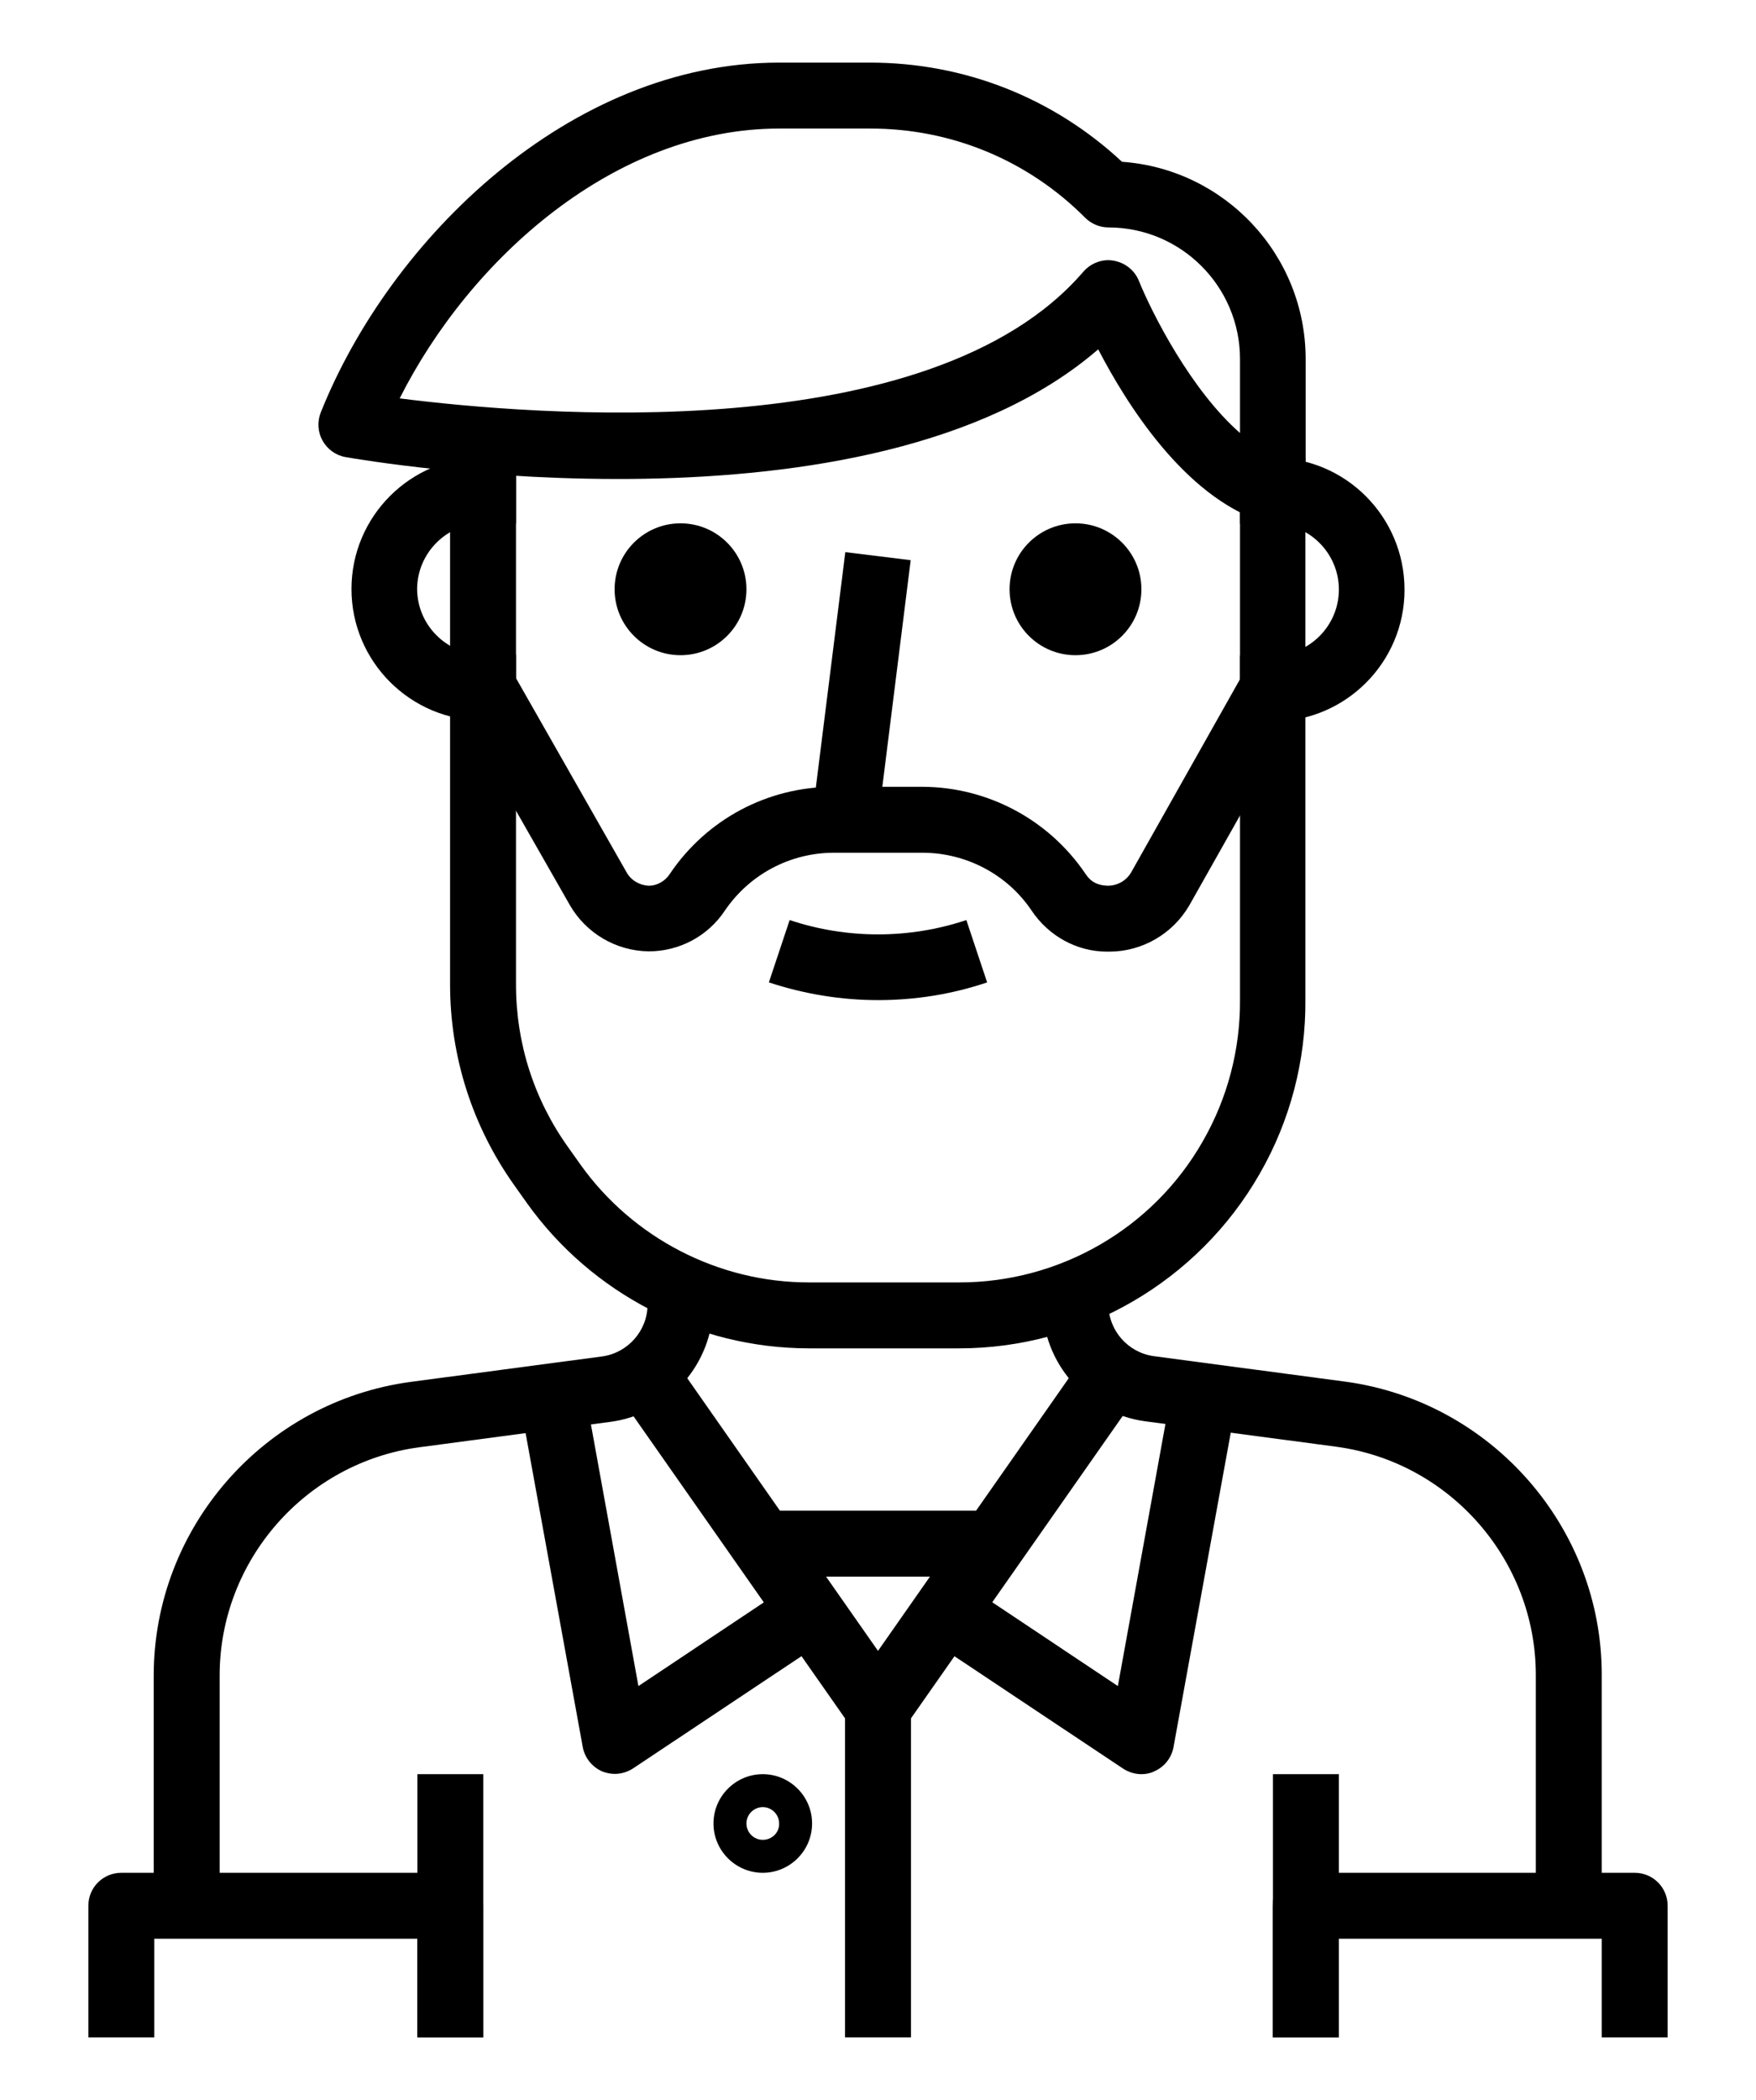 <?xml version="1.0" encoding="utf-8"?>
<!-- Generator: Adobe Illustrator 21.1.0, SVG Export Plug-In . SVG Version: 6.00 Build 0)  -->
<svg version="1.1" id="Layer_1" xmlns="http://www.w3.org/2000/svg" xmlns:xlink="http://www.w3.org/1999/xlink" x="0px" y="0px"
	 viewBox="0 0 634 758" style="enable-background:new 0 0 634 758;" xml:space="preserve">
<g>
	<g>
		<g>
			<circle cx="245.7" cy="212.7" r="23.8"/>
		</g>
	</g>
	<g>
		<g>
			<circle cx="388.3" cy="212.7" r="23.8"/>
		</g>
	</g>
	<g>
		<g>
			<path d="M305.2,199.3l-11.9,95c-0.4,3.4,0.6,6.8,2.9,9.3c2.3,2.6,5.5,4,8.9,4H317v-11.1l11.8-94.3L305.2,199.3z"/>
		</g>
	</g>
	<g>
		<g>
			<path d="M459.6,165.2h-11.9v23.8h11.9c13.1,0,23.8,10.7,23.8,23.8c0,13.1-10.7,23.8-23.8,23.8h-11.9v23.8h11.9
				c26.2,0,47.5-21.3,47.5-47.5C507.1,186.5,485.8,165.2,459.6,165.2z"/>
		</g>
	</g>
	<g>
		<g>
			<path d="M174.4,188.9h11.9v-23.8h-11.9c-26.2,0-47.5,21.3-47.5,47.5s21.3,47.5,47.5,47.5h11.9v-23.8h-11.9
				c-13.1,0-23.8-10.7-23.8-23.8C150.7,199.6,161.3,188.9,174.4,188.9z"/>
		</g>
	</g>
	<g>
		<g>
			<path d="M447.7,165.2v195.8c0.1,17.8-4.5,35.4-13.4,50.9c-17.9,31.5-51.6,51-87.9,51c0,0-0.1,0-0.1,0h-54.3
				c-32.6,0-63.5-16-82.4-42.5l-4.4-6.2c-12.4-17.3-18.9-37.6-18.9-58.9v-202h-23.8v202c0,26.2,8.1,51.4,23.3,72.7l4.4,6.2
				c23.4,32.8,61.4,52.4,101.7,52.5h54.3c0,0,0.1,0,0.1,0c44.8,0,86.3-24.2,108.5-63c11-19.1,16.7-40.9,16.5-62.8V165.2H447.7z"/>
		</g>
	</g>
	<g>
		<g>
			<path d="M405.1,58.4c-24.8-23.1-56.9-35.8-91-35.8h-32.8c-75.5,0-140.4,63.5-165.5,126.3c-1.3,3.3-1.1,7.1,0.7,10.2
				c1.7,3.1,4.8,5.3,8.3,5.9c8.1,1.4,189.2,32.4,271.7-38.9c10.4,20,31.1,52.9,59.2,62.2c1.2,0.4,2.5,0.6,3.8,0.6
				c2.5,0,4.9-0.8,7-2.2c3.1-2.2,4.9-5.8,4.9-9.6v-47.5C471.4,91.9,442.1,61,405.1,58.4z M447.7,156.3
				c-17.7-15.5-31.7-43.1-36.5-54.9c-1.5-3.8-5-6.6-9.1-7.3c-0.7-0.1-1.3-0.2-1.9-0.2c-3.4,0-6.7,1.5-9,4.1
				c-55.1,64.3-199.6,51.8-246.9,45.8c25.4-50.4,77.7-97.4,137.1-97.4h32.8c29.3,0,56.9,11.4,77.6,32.2c2.2,2.2,5.3,3.5,8.4,3.5
				c26.2,0,47.5,21.3,47.5,47.5L447.7,156.3L447.7,156.3z"/>
		</g>
	</g>
	<g>
		<g>
			<path d="M449.2,242.5l-40.8,72.4c-1.7,2.9-4.8,4.8-8.5,4.8c-3.7-0.1-6.2-1.5-8-4.3c-13.2-19.5-35.2-31.3-58.8-31.4h-32
				c-0.1,0-0.2,0-0.2,0c-23.7,0-45.8,11.7-59.1,31.5c-1.7,2.6-4.6,4.2-7.5,4.2h0c-3.3-0.1-6.4-1.9-8-4.7l-41.3-72.5l-20.6,11.8
				l41.4,72.5c5.8,10,16.5,16.4,28.3,16.6c0,0,0.1,0,0.1,0c11.1,0,21.4-5.5,27.5-14.7c8.9-13.1,23.6-20.9,39.4-20.9
				c0.1,0,0.1,0,0.2,0h32c15.7,0.1,30.4,7.9,39.1,20.8c6.2,9.3,16.4,14.9,27.3,14.9c0.3,0,0.8,0,0.8,0c11.9,0,22.9-6.4,28.9-16.7
				l40.9-72.5L449.2,242.5z"/>
		</g>
	</g>
	<g>
		<g>
			<path d="M348.9,332.1c-20.6,6.9-43.2,6.9-63.8,0l-7.5,22.5c12.7,4.2,26.1,6.4,39.4,6.4c13.4,0,26.7-2.1,39.4-6.4L348.9,332.1z"/>
		</g>
	</g>
	<g>
		<g>
			<path d="M233.8,470.9c0,9.4-7.1,17.4-16.3,18.7l-69.2,9.2c-52.9,7.1-92.8,52.6-92.8,106v83.2h23.8v-83.2
				c0-41.5,31-76.9,72.1-82.4l69.2-9.2c21-2.9,36.8-21,36.9-42.2L233.8,470.9z"/>
		</g>
	</g>
	<g>
		<g>
			<path d="M485.6,498.7l-69.1-9.2c-9.3-1.3-16.3-9.3-16.3-18.7l-23.8,0c0,21.2,15.9,39.3,36.9,42.2l69.1,9.2
				c41.1,5.5,72.1,40.9,72.1,82.4v83.2h23.8v-83.2C578.4,551.4,538.5,505.8,485.6,498.7z"/>
		</g>
	</g>
	<g>
		<g>
			<rect x="150.7" y="640.4" width="23.8" height="95"/>
		</g>
	</g>
	<g>
		<g>
			<rect x="459.6" y="640.4" width="23.8" height="95"/>
		</g>
	</g>
	<g>
		<g>
			<path d="M390.4,491L317,595.9L243.6,491l-19.5,13.6l83.2,118.8c2.2,3.2,5.9,5.1,9.7,5.1c3.9,0,7.5-1.9,9.7-5.1l83.2-118.8
				L390.4,491z"/>
		</g>
	</g>
	<g>
		<g>
			<path d="M286.7,571.1l-56.2,37.5l-20.5-112.9l-23.4,4.2l23.8,130.7c0.7,3.9,3.4,7.2,7,8.8c1.5,0.6,3.1,0.9,4.6,0.9
				c2.3,0,4.6-0.7,6.6-2l71.3-47.5L286.7,571.1z"/>
		</g>
	</g>
	<g>
		<g>
			<path d="M424.1,495.7l-20.5,112.9l-56.2-37.5l-13.2,19.8l71.3,47.5c2,1.3,4.3,2,6.6,2c1.6,0,3.2-0.3,4.6-1c3.7-1.6,6.3-4.9,7-8.8
				l23.8-130.7L424.1,495.7z"/>
		</g>
	</g>
	<g>
		<g>
			<rect x="305.1" y="616.6" width="23.8" height="118.8"/>
		</g>
	</g>
	<g>
		<g>
			<rect x="269.5" y="545.3" width="95" height="23.8"/>
		</g>
	</g>
	<g>
		<g>
			<path d="M162.6,676H43.8c-6.6,0-11.9,5.3-11.9,11.9v47.5h23.8v-35.6h95v35.6h23.8v-47.5C174.4,681.3,169.1,676,162.6,676z"/>
		</g>
	</g>
	<g>
		<g>
			<path d="M590.2,676H471.4c-6.6,0-11.9,5.3-11.9,11.9v47.5h23.8v-35.6h95v35.6h23.8v-47.5C602.1,681.3,596.8,676,590.2,676z"/>
		</g>
	</g>
	<g>
		<g>
			<path d="M275.4,640.4c-9.8,0-17.8,8-17.8,17.8s8,17.8,17.8,17.8c9.8,0,17.8-8,17.8-17.8C293.2,648.4,285.2,640.4,275.4,640.4z
				 M275.4,664.1c-3.3,0-5.9-2.7-5.9-5.9c0-3.3,2.7-5.9,5.9-5.9c3.3,0,5.9,2.7,5.9,5.9C281.4,661.5,278.7,664.1,275.4,664.1z"/>
		</g>
	</g>
</g>
</svg>
